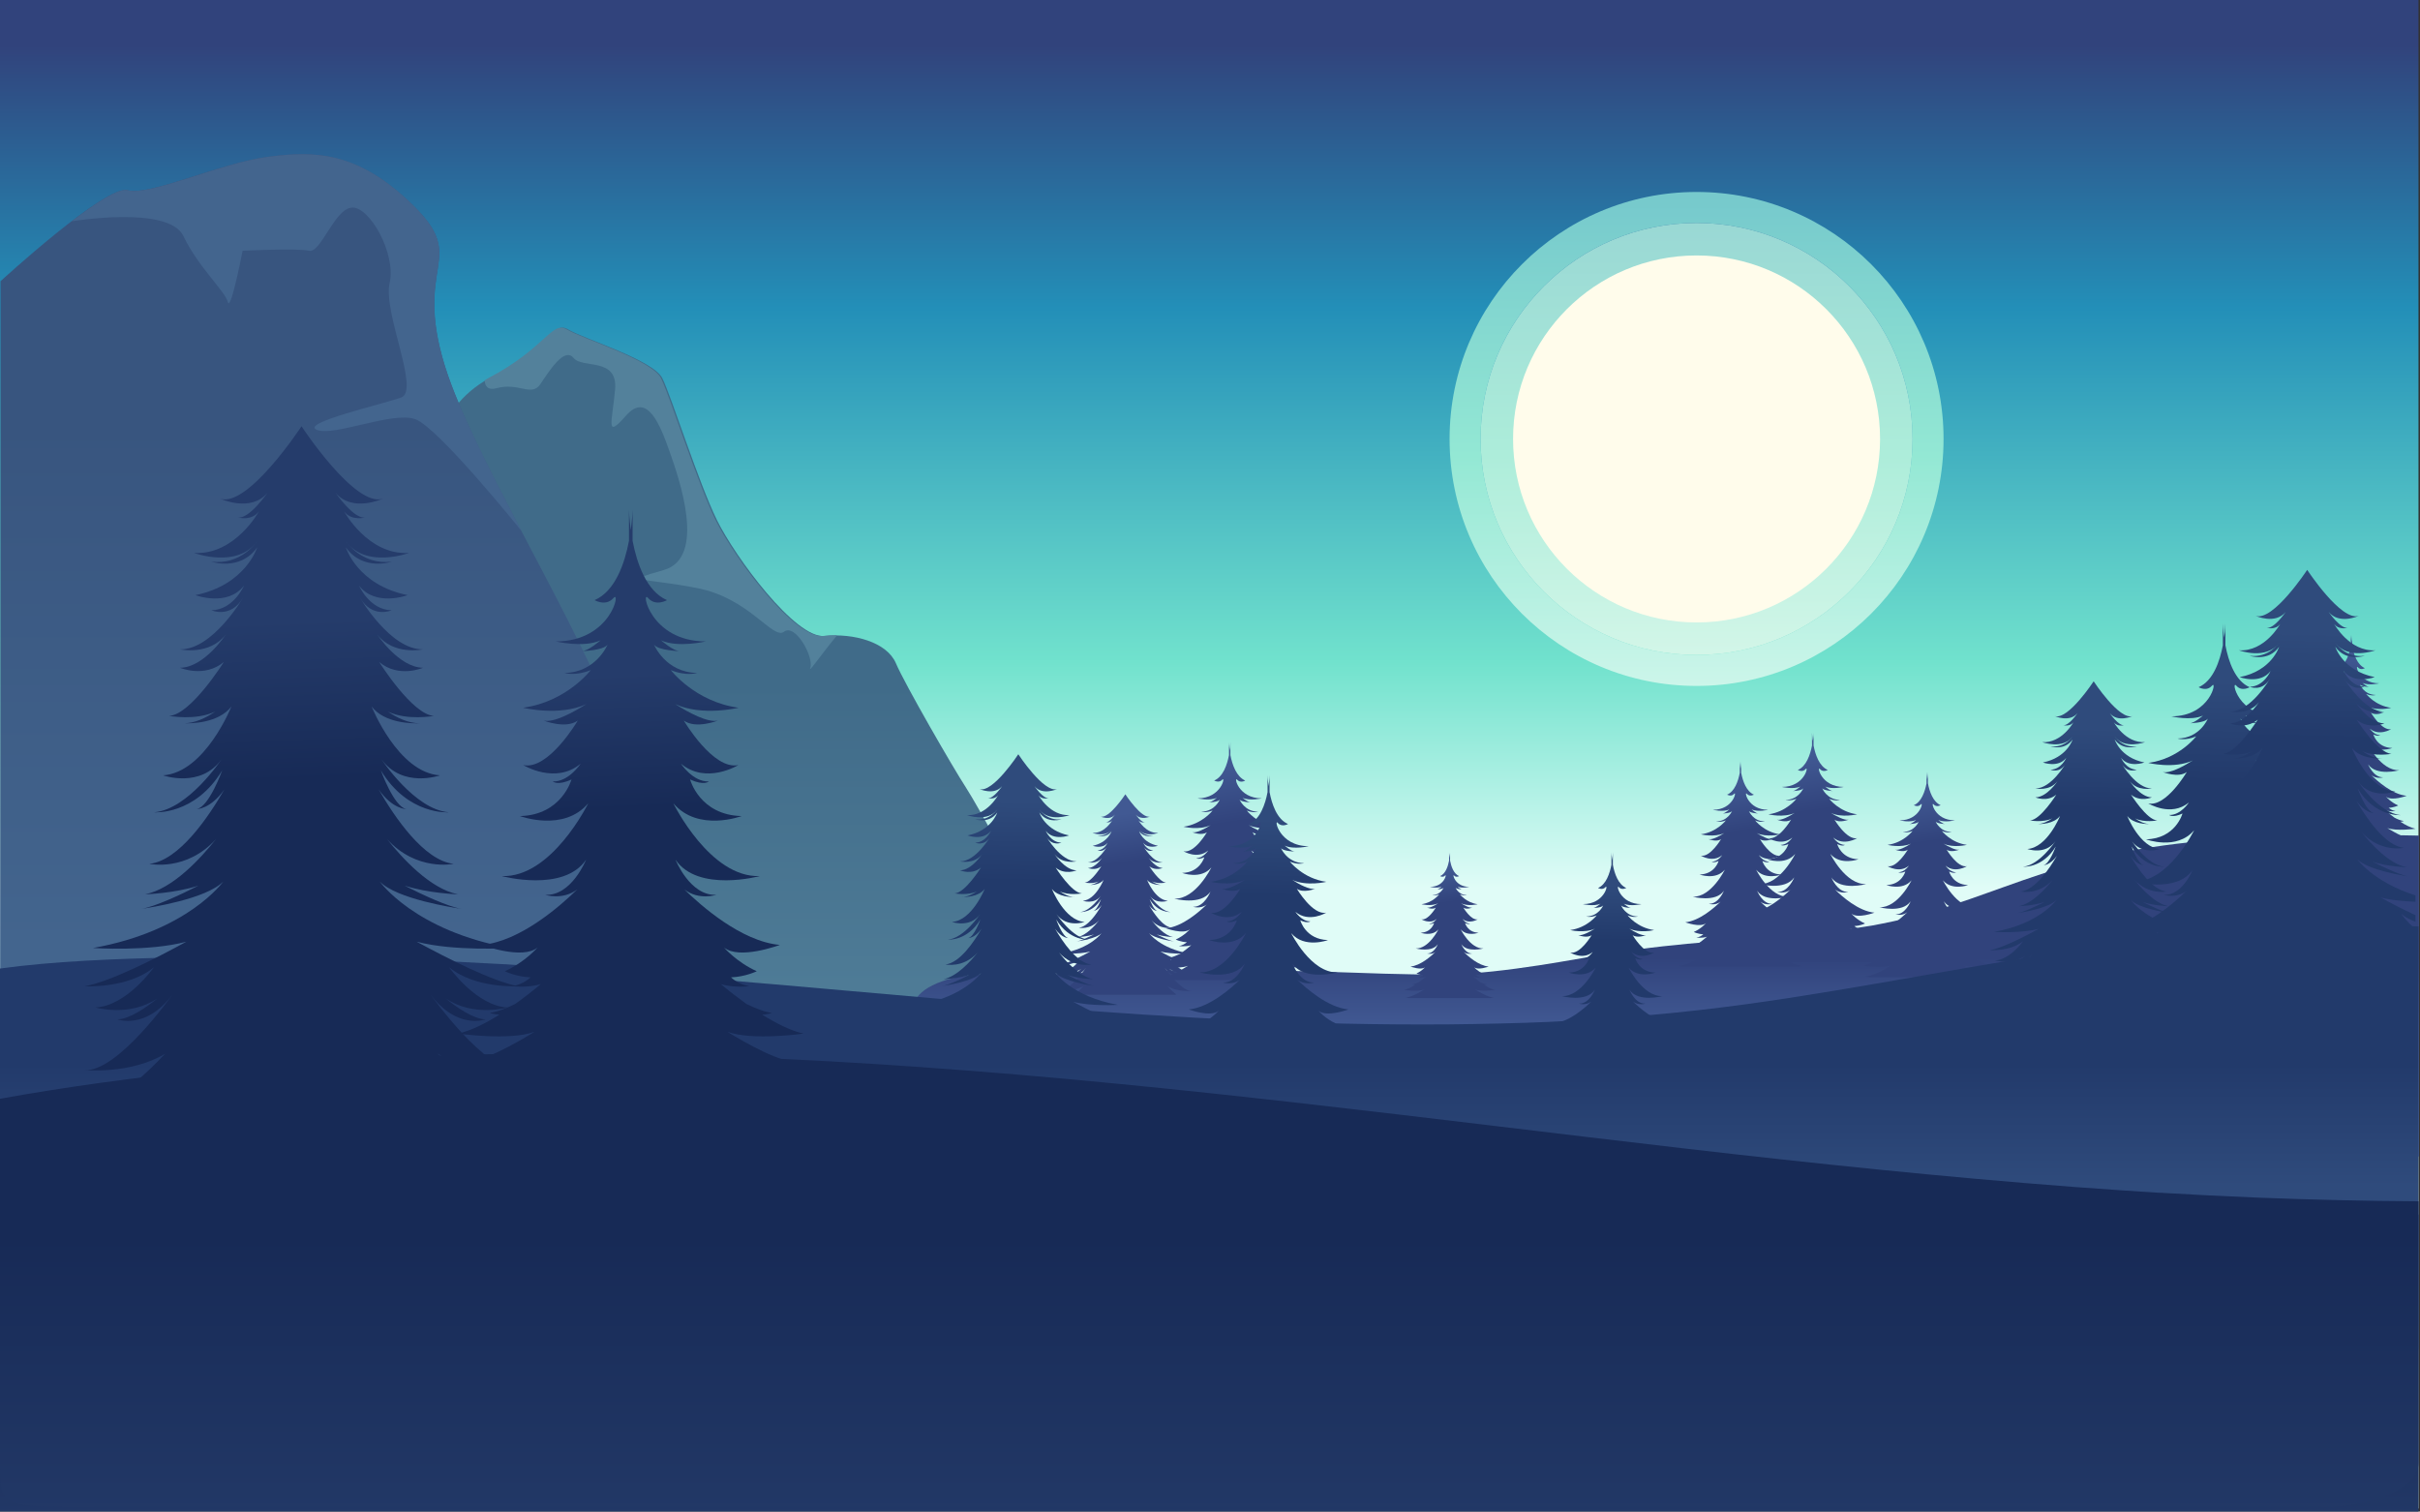 <svg width="1601" height="1000" viewBox="0 0 1601 1000" fill="none" xmlns="http://www.w3.org/2000/svg">
<rect x="0" y="0" width="1601" height="1000" fill="#333333" stroke="none"/>
<rect width="1600" height="997.995" fill="url(#paint0_linear)"/>
<rect y="803.476" width="1600" height="196.524" fill="url(#paint1_linear)"/>
<path d="M281.716 317.474C281.716 317.474 285.744 270.363 323.824 250.224C361.904 230.086 365.809 211.779 375.939 218.003C386.07 224.106 432.205 238.141 438.185 250.224C444.166 262.307 462.229 319.549 474.312 344.081C486.395 368.613 526.306 422.682 545.468 420.729C564.629 418.776 586.721 424.757 592.701 438.792C598.681 452.828 630.781 508.361 638.836 520.688C646.891 533.015 682.53 597.214 680.699 603.194C678.869 609.175 713.531 693.512 713.531 693.512L590.748 747.58L328.218 690.338C328.218 690.338 277.567 574.146 268.535 562.307C259.381 550.469 281.716 317.474 281.716 317.474Z" fill="url(#paint2_linear)"/>
<path d="M0.366 186.026C0.366 186.026 70.301 121.828 84.459 125.855C98.617 129.883 145.972 107.792 176.973 103.764C207.974 99.736 236.412 99.736 273.271 135.863C310.13 171.99 273.149 173.943 294.264 242.169C315.378 310.395 400.325 438.67 415.338 506.164C430.35 573.78 474.044 711.331 491.741 720.485C509.317 729.517 900 760.273 900 760.273L518.104 928.581L0 797.743L0.366 186.026Z" fill="url(#paint3_linear)"/>
<path d="M121.318 156.124C131.083 176.628 148.902 192.617 150.733 199.818C152.563 206.897 160.497 165.888 160.497 165.888C160.497 165.888 196.624 164.057 204.435 165.888C212.246 167.718 221.156 138.304 232.751 137.328C244.345 136.351 262.165 167.596 257.771 187.247C253.255 206.897 278.153 258.524 265.338 263.04C252.401 267.556 198.088 280.005 209.683 284.399C221.278 288.915 259.602 271.95 274.736 277.32C289.87 282.69 344.915 351.16 345.037 351.282C323.556 310.273 303.296 270.851 294.386 242.169C273.271 173.943 310.253 171.99 273.393 135.863C236.534 99.736 207.974 99.736 177.096 103.764C146.217 107.792 98.739 129.883 84.581 125.855C78.723 124.146 63.467 134.155 47.478 146.36C47.356 146.482 111.432 135.619 121.318 156.124Z" fill="#43658E"/>
<path d="M357.486 254.13C363.344 245.464 373.352 229.354 379.455 236.799C385.435 244.122 408.869 236.066 406.916 257.791C404.963 279.516 400.203 290.867 414.239 274.878C428.275 258.89 436.941 281.591 443.043 298.922C449.146 316.254 467.819 369.101 439.015 377.157C410.211 385.212 427.054 382.283 461.473 389.118C495.891 395.83 511.269 423.536 518.714 417.922C526.159 412.307 538.609 434.643 536.045 441.966C534.825 445.505 543.124 433.178 553.743 420.363C550.692 420.24 547.64 420.363 544.589 420.729C525.427 422.682 485.517 368.613 473.434 344.081C461.351 319.549 443.287 262.307 437.307 250.224C431.326 238.141 385.191 224.106 375.061 218.003C364.931 211.9 361.147 230.208 322.945 250.224C322.213 250.59 321.359 251.079 320.626 251.567C320.871 255.595 322.823 258.402 328.56 256.815C343.206 252.787 351.627 262.795 357.486 254.13Z" fill="#53819B"/>
<path d="M1600.29 552.815C1593.3 552.641 1586.3 552.583 1579.3 552.524C1556.12 552.466 1532.95 552.524 1509.77 553.223C1461.81 554.736 1415.6 559.391 1375.8 570.506C1358.3 575.394 1341.98 580.98 1326.09 586.683C1318.51 589.36 1311.07 592.095 1303.49 594.713C1299.7 596.052 1295.91 597.332 1291.98 598.612C1290.08 599.252 1288.19 599.892 1286.15 600.532C1284.98 600.881 1283.81 601.289 1282.65 601.638C1282.36 601.754 1281.92 601.871 1281.48 601.987C1274.19 604.14 1266.61 606.235 1258.74 608.097C1254.37 609.145 1249.99 610.076 1245.33 611.007C1238.62 612.345 1238.33 612.403 1231.33 613.451C1209.9 616.651 1187.45 618.572 1165.15 620.376C1143.43 622.121 1121.71 623.634 1100.43 626.02C1076.52 628.639 1054.07 632.654 1031.47 636.495C1016.17 639.113 990.801 642.837 973.454 643.885C948.234 645.398 921.994 644.409 896.775 643.536C845.899 641.79 795.314 641.033 744.438 642.546C721.26 643.245 698.081 644.35 675.194 645.747C666.448 644.525 656.826 644.176 647.059 644.758C621.694 646.387 606.096 655.407 604.201 665.183C600.411 685.434 651.141 696.315 683.358 708.07C718.636 720.872 751.727 734.372 791.087 745.371C828.26 755.729 868.786 763.817 910.915 770.335C998.673 783.893 1093.57 789.13 1187.45 789.596C1238.62 789.829 1289.79 788.665 1340.67 786.686C1391.83 784.766 1443.29 782.555 1493.88 779.005C1530.47 776.445 1567.49 772.313 1600.29 765.039V552.815V552.815ZM658.721 664.601H658.576C658.867 664.601 659.013 664.601 659.013 664.601C659.013 664.601 658.867 664.601 658.721 664.601Z" fill="url(#paint4_linear)"/>
<path d="M788.34 655.523C781.693 656.106 770.497 640.246 770.497 640.246C775.862 647.476 781.576 645.261 781.576 645.261C779.127 645.144 775.745 642.812 773.529 640.946C779.127 644.794 786.124 642.811 786.124 642.811C779.827 642.578 774.229 634.648 774.229 634.648C779.593 639.08 788.223 638.497 788.223 638.497C783.092 637.564 773.762 632.899 767.698 629.517C775.278 631.499 786.591 630.799 786.591 630.799C767.348 627.417 760.234 617.388 760.234 617.388C763.616 620.887 775.045 622.636 776.794 622.869C773.996 622.403 768.981 620.07 765.249 618.204C770.03 619.72 776.095 619.954 776.095 619.954C770.497 618.904 764.783 612.607 761.75 608.758C767.698 615.405 775.278 613.773 775.278 613.773C769.331 613.19 763.266 604.21 760.118 598.728C762.917 602.81 765.715 602.694 765.715 602.694C763.15 602.227 760.584 594.88 760.584 594.88C766.065 603.977 774.345 603.393 774.345 603.393C767.465 602.81 760.701 592.664 760.701 592.664C765.016 598.612 772.596 595.93 772.596 595.93C764.083 595.347 758.835 582.052 758.835 582.052C761.4 585.434 766.998 585.55 768.631 585.434C766.182 585.434 763.85 584.268 762.1 583.101C766.065 584.967 771.43 583.918 771.43 583.918C766.998 583.684 760.351 573.072 760.351 573.072C764.316 576.337 769.214 574.238 769.214 574.238C764.316 574.121 759.884 567.474 759.884 567.474C763.15 571.789 769.214 570.506 769.214 570.506C762.567 570.623 756.502 560.01 756.502 560.01C759.068 564.325 762.917 562.576 762.917 562.576C758.485 562.459 756.269 557.561 756.269 557.561C759.651 561.876 766.065 559.544 766.065 559.544C755.803 557.444 753.587 549.864 753.587 549.864C757.085 554.762 762.917 552.78 762.917 552.78C756.852 553.596 753.587 548.698 753.587 548.698C757.669 554.296 766.299 551.03 766.299 551.03C758.018 551.497 753.12 542.634 753.12 542.634C754.636 544.733 757.435 543.916 757.435 543.916C755.103 544.383 751.371 538.902 751.371 538.902C754.753 542.983 760.934 540.185 760.934 540.185C755.336 542.05 744.49 525.49 744.49 525.49C744.49 525.49 733.645 542.05 728.047 540.185C728.047 540.185 734.228 543.1 737.61 538.902C737.61 538.902 733.878 544.383 731.545 543.916C731.545 543.916 734.344 544.733 735.86 542.634C735.86 542.634 730.962 551.497 722.682 551.03C722.682 551.03 731.429 554.296 735.394 548.698C735.394 548.698 732.128 553.596 726.064 552.78C726.064 552.78 731.895 554.879 735.394 549.864C735.394 549.864 733.061 557.444 722.915 559.544C722.915 559.544 729.33 561.993 732.712 557.561C732.712 557.561 730.612 562.459 726.064 562.576C726.064 562.576 729.913 564.325 732.478 560.01C732.478 560.01 726.297 570.623 719.767 570.506C719.767 570.506 725.714 571.789 729.096 567.474C729.096 567.474 724.781 574.238 719.767 574.238C719.767 574.238 724.665 576.337 728.63 573.072C728.63 573.072 721.982 583.801 717.551 583.918C717.551 583.918 722.915 584.967 726.88 583.101C725.131 584.268 722.799 585.55 720.35 585.434C721.982 585.55 727.58 585.434 730.146 582.052C730.146 582.052 724.781 595.347 716.385 595.93C716.385 595.93 723.965 598.612 728.28 592.664C728.28 592.664 721.516 602.81 714.635 603.393C714.635 603.393 722.799 604.093 728.397 594.88C728.397 594.88 725.831 602.227 723.265 602.694C723.265 602.694 725.948 602.694 728.863 598.728C725.714 604.326 719.65 613.19 713.702 613.773C713.702 613.773 721.166 615.405 727.23 608.758C724.198 612.607 718.484 618.904 712.886 619.954C712.886 619.954 718.834 619.72 723.732 618.204C720 620.07 714.985 622.403 712.186 622.869C713.936 622.636 725.364 620.887 728.746 617.388C728.746 617.388 721.633 627.417 702.39 630.799C702.39 630.799 713.586 631.499 721.283 629.517C715.102 632.899 705.889 637.564 700.757 638.497C700.757 638.497 709.387 639.08 714.752 634.648C714.752 634.648 709.271 642.462 702.856 642.811C702.856 642.811 709.737 644.794 715.452 640.946C713.236 642.812 709.854 645.144 707.405 645.261C707.405 645.261 713.119 647.476 718.484 640.246C718.484 640.246 707.288 656.106 700.641 655.523C700.641 655.523 709.854 656.456 716.968 652.258C714.985 654.357 712.886 656.456 710.787 658.089H743.674H745.423H778.311C776.328 656.456 774.112 654.357 772.13 652.258C779.127 656.573 788.34 655.523 788.34 655.523Z" fill="url(#paint5_linear)"/>
<path d="M786.008 638.963C780.876 642.112 770.73 647.943 765.249 647.826C765.249 647.826 766.882 648.059 769.331 648.292H857.497C859.946 648.059 861.578 647.826 861.578 647.826C856.097 647.943 845.951 642.112 840.82 638.963C848.05 641.528 862.395 639.429 862.395 639.429C858.779 638.613 854.698 636.63 850.733 634.065C852.365 633.948 853.532 633.598 853.532 633.598C851.316 633.365 848.517 632.199 846.301 631.033C843.735 629.167 841.17 627.184 838.954 625.318C842.569 626.484 847.117 625.901 847.117 625.901C844.785 625.435 843.036 624.502 841.869 623.336C845.951 623.219 849.216 621.586 849.216 621.586C843.385 619.021 839.887 614.822 839.887 614.822C844.202 618.437 855.747 614.122 855.747 614.122C844.785 613.189 833.239 602.81 828.691 598.379C832.889 601.527 837.788 599.895 837.788 599.895C830.324 600.361 826.242 589.865 826.242 589.865C832.656 599.311 850.149 594.53 850.149 594.53C835.922 595.113 825.659 573.888 825.659 573.888C832.656 582.168 845.018 577.503 845.018 577.503C833.123 577.27 830.324 567.124 830.324 567.124C834.289 568.99 835.688 567.707 835.688 567.707C831.14 567.824 827.758 562.692 827.758 562.692C834.872 568.757 844.085 563.159 844.085 563.159C836.971 564.675 828.574 550.564 828.574 550.564C831.956 553.129 838.254 550.564 838.254 550.564C835.339 551.263 829.857 548.231 826.125 545.899C833.706 549.398 844.085 546.948 844.085 546.948C831.723 545.316 824.843 536.219 824.843 536.219C829.274 538.085 832.306 537.036 832.306 537.036C823.327 536.919 820.061 528.989 820.061 528.989C821.227 530.621 827.408 530.855 827.408 530.855C825.542 530.855 822.044 527.823 822.044 527.823C826.825 530.038 834.755 528.172 834.755 528.172C819.011 528.172 816.213 513.361 818.428 515.81C820.644 518.376 823.793 516.394 823.793 516.394C817.962 513.828 815.28 506.014 813.997 499.6V490.737C813.997 490.737 813.997 493.069 813.53 496.451C813.064 493.069 813.064 490.737 813.064 490.737V499.6C811.781 506.014 809.215 513.828 803.268 516.394C803.268 516.394 806.533 518.26 808.632 515.81C810.848 513.245 808.049 528.172 792.305 528.172C792.305 528.172 800.235 530.038 805.017 527.823C805.017 527.823 801.518 530.855 799.652 530.855C799.652 530.855 805.717 530.738 806.999 528.989C806.999 528.989 803.851 536.802 794.754 537.036C794.754 537.036 797.786 537.969 802.218 536.219C802.218 536.219 795.337 545.199 782.975 546.948C782.975 546.948 793.355 549.514 800.935 545.899C797.203 548.231 791.722 551.263 788.807 550.564C788.807 550.564 795.104 553.129 798.486 550.564C798.486 550.564 790.206 564.791 782.975 563.159C782.975 563.159 792.072 568.757 799.302 562.692C799.302 562.692 795.92 567.94 791.372 567.707C791.372 567.707 792.772 568.99 796.737 567.124C796.737 567.124 793.938 577.27 782.042 577.503C782.042 577.503 794.404 582.168 801.402 573.888C801.402 573.888 791.022 595.113 776.911 594.53C776.911 594.53 794.404 599.311 800.819 589.865C800.819 589.865 796.737 600.244 789.273 599.895C789.273 599.895 794.171 601.527 798.369 598.379C793.821 602.81 782.276 613.189 771.313 614.122C771.313 614.122 782.859 618.437 787.174 614.822C787.174 614.822 783.675 618.904 777.844 621.586C777.844 621.586 781.109 623.219 785.191 623.336C784.025 624.385 782.276 625.435 779.943 625.901C779.943 625.901 784.375 626.484 788.107 625.318C785.891 627.184 783.442 629.167 780.76 631.033C778.544 632.082 775.745 633.248 773.529 633.598C773.529 633.598 774.579 634.065 776.328 634.065C772.363 636.63 768.281 638.613 764.666 639.429C764.433 639.546 778.894 641.528 786.008 638.963ZM835.688 645.26C835.572 645.144 835.572 645.027 835.572 645.027C835.572 645.027 835.572 645.144 835.688 645.26ZM791.256 645.027C791.256 645.027 791.256 645.144 791.139 645.26C791.139 645.144 791.256 645.027 791.256 645.027Z" fill="url(#paint6_linear)"/>
<path d="M1532.23 547.817C1527.79 550.499 1519.05 555.514 1514.27 555.398C1514.27 555.398 1515.67 555.631 1517.76 555.864H1593.8C1595.9 555.631 1597.3 555.398 1597.3 555.398C1592.52 555.514 1583.77 550.499 1579.34 547.817C1585.52 550.033 1598 548.284 1598 548.284C1594.85 547.584 1591.35 545.835 1587.97 543.619C1589.37 543.619 1590.3 543.152 1590.3 543.152C1588.44 542.919 1585.99 541.986 1584.12 540.937C1581.91 539.304 1579.69 537.555 1577.82 536.038C1580.97 537.088 1584.82 536.622 1584.82 536.622C1582.84 536.272 1581.32 535.339 1580.27 534.406C1583.77 534.289 1586.57 532.89 1586.57 532.89C1581.56 530.674 1578.52 527.059 1578.52 527.059C1582.26 530.207 1592.17 526.476 1592.17 526.476C1582.72 525.659 1572.69 516.679 1568.84 512.831C1572.46 515.63 1576.66 514.23 1576.66 514.23C1570.24 514.58 1566.63 505.6 1566.63 505.6C1572.11 513.764 1587.27 509.565 1587.27 509.565C1575.03 510.032 1566.05 491.722 1566.05 491.722C1572.11 498.836 1582.72 494.871 1582.72 494.871C1572.46 494.638 1570.13 485.891 1570.13 485.891C1573.51 487.524 1574.68 486.358 1574.68 486.358C1570.71 486.474 1567.8 482.043 1567.8 482.043C1573.98 487.291 1581.91 482.393 1581.91 482.393C1575.73 483.675 1568.49 471.43 1568.49 471.43C1571.41 473.646 1576.89 471.43 1576.89 471.43C1574.44 472.013 1569.66 469.448 1566.4 467.465C1572.93 470.497 1581.91 468.281 1581.91 468.281C1571.29 466.882 1565.35 459.068 1565.35 459.068C1569.19 460.701 1571.76 459.768 1571.76 459.768C1563.95 459.651 1561.26 452.887 1561.26 452.887C1562.31 454.287 1567.56 454.52 1567.56 454.52C1565.93 454.52 1563.01 451.838 1563.01 451.838C1567.21 453.704 1573.98 452.071 1573.98 452.071C1560.33 452.071 1558 439.243 1559.86 441.458C1561.73 443.674 1564.53 442.042 1564.53 442.042C1559.51 439.826 1557.18 433.062 1556.13 427.58V420C1556.13 420 1556.13 422.099 1555.67 424.898C1555.32 421.983 1555.2 420 1555.2 420V427.58C1554.15 433.062 1551.82 439.942 1546.8 442.042C1546.8 442.042 1549.6 443.674 1551.47 441.458C1553.33 439.243 1551 452.071 1537.36 452.071C1537.36 452.071 1544.12 453.704 1548.32 451.838C1548.32 451.838 1545.29 454.52 1543.77 454.52C1543.77 454.52 1549.02 454.403 1550.07 452.887C1550.07 452.887 1547.27 459.651 1539.57 459.768C1539.57 459.768 1542.25 460.584 1545.99 459.068C1545.99 459.068 1540.04 466.882 1529.43 468.281C1529.43 468.281 1538.29 470.497 1544.94 467.465C1541.79 469.448 1537.01 472.13 1534.44 471.43C1534.44 471.43 1539.92 473.646 1542.84 471.43C1542.84 471.43 1535.61 483.675 1529.43 482.393C1529.43 482.393 1537.36 487.291 1543.54 482.043C1543.54 482.043 1540.62 486.474 1536.66 486.358C1536.66 486.358 1537.82 487.407 1541.21 485.891C1541.21 485.891 1538.87 494.638 1528.61 494.871C1528.61 494.871 1539.22 498.836 1545.29 491.722C1545.29 491.722 1536.31 510.032 1524.06 509.565C1524.06 509.565 1539.22 513.647 1544.7 505.6C1544.7 505.6 1541.21 514.58 1534.67 514.23C1534.67 514.23 1538.99 515.63 1542.49 512.831C1538.52 516.679 1528.61 525.543 1519.16 526.476C1519.16 526.476 1529.19 530.207 1532.81 527.059C1532.81 527.059 1529.78 530.674 1524.76 532.89C1524.76 532.89 1527.56 534.289 1531.06 534.406C1530.01 535.339 1528.61 536.272 1526.51 536.622C1526.51 536.622 1530.36 537.088 1533.51 536.038C1531.64 537.671 1529.43 539.304 1527.21 540.937C1525.34 541.87 1522.9 542.919 1521.03 543.152C1521.03 543.152 1521.96 543.502 1523.36 543.619C1519.86 545.835 1516.36 547.584 1513.33 548.284C1513.57 548.284 1525.93 550.15 1532.23 547.817ZM1575.03 553.182C1574.91 553.065 1574.91 552.949 1574.91 552.949C1574.91 553.065 1574.91 553.182 1575.03 553.182ZM1536.77 553.065C1536.77 553.065 1536.77 553.182 1536.66 553.298C1536.66 553.182 1536.66 553.065 1536.77 553.065Z" fill="url(#paint7_linear)"/>
<path d="M1128.01 631.506C1123.58 634.188 1114.84 639.203 1110.05 639.087C1110.05 639.087 1111.45 639.32 1113.55 639.553H1189.59C1191.69 639.32 1193.09 639.087 1193.09 639.087C1188.31 639.203 1179.56 634.188 1175.13 631.506C1181.31 633.722 1193.79 631.973 1193.79 631.973C1190.64 631.273 1187.14 629.524 1183.76 627.308C1185.16 627.308 1186.09 626.841 1186.09 626.841C1184.23 626.608 1181.78 625.675 1179.91 624.626C1177.69 622.993 1175.48 621.243 1173.61 619.727C1176.76 620.777 1180.61 620.311 1180.61 620.311C1178.63 619.961 1177.11 619.028 1176.06 618.095C1179.56 617.978 1182.36 616.579 1182.36 616.579C1177.34 614.363 1174.31 610.748 1174.31 610.748C1178.04 613.896 1187.96 610.165 1187.96 610.165C1178.51 609.348 1168.48 600.368 1164.63 596.52C1168.25 599.319 1172.45 597.919 1172.45 597.919C1166.03 598.269 1162.42 589.289 1162.42 589.289C1167.9 597.453 1183.06 593.254 1183.06 593.254C1170.81 593.721 1161.83 575.411 1161.83 575.411C1167.9 582.525 1178.51 578.56 1178.51 578.56C1168.25 578.327 1165.92 569.58 1165.92 569.58C1169.3 571.213 1170.46 570.047 1170.46 570.047C1166.5 570.163 1163.58 565.732 1163.58 565.732C1169.76 570.98 1177.69 566.081 1177.69 566.081C1171.51 567.364 1164.28 555.119 1164.28 555.119C1167.2 557.335 1172.68 555.119 1172.68 555.119C1170.23 555.702 1165.45 553.137 1162.18 551.154C1168.71 554.186 1177.69 551.97 1177.69 551.97C1167.08 550.571 1161.13 542.757 1161.13 542.757C1164.98 544.39 1167.55 543.457 1167.55 543.457C1159.74 543.34 1157.05 536.576 1157.05 536.576C1158.1 537.976 1163.35 538.209 1163.35 538.209C1161.72 538.209 1158.8 535.527 1158.8 535.527C1163 537.393 1169.76 535.76 1169.76 535.76C1156.12 535.76 1153.79 522.932 1155.65 525.147C1157.52 527.363 1160.32 525.73 1160.32 525.73C1155.3 523.515 1152.97 516.751 1151.92 511.269V503.689C1151.92 503.689 1151.92 505.788 1151.46 508.587C1151.11 505.672 1150.99 503.689 1150.99 503.689V511.269C1149.94 516.751 1147.61 523.631 1142.59 525.73C1142.59 525.73 1145.39 527.363 1147.26 525.147C1149.12 522.932 1146.79 535.76 1133.15 535.76C1133.15 535.76 1139.91 537.393 1144.11 535.527C1144.11 535.527 1141.08 538.209 1139.56 538.209C1139.56 538.209 1144.81 538.092 1145.86 536.576C1145.86 536.576 1143.06 543.34 1135.36 543.457C1135.36 543.457 1138.04 544.273 1141.78 542.757C1141.78 542.757 1135.83 550.571 1125.22 551.97C1125.22 551.97 1134.08 554.186 1140.73 551.154C1137.58 553.137 1132.8 555.819 1130.23 555.119C1130.23 555.119 1135.71 557.335 1138.63 555.119C1138.63 555.119 1131.4 567.364 1125.22 566.081C1125.22 566.081 1133.15 570.98 1139.33 565.732C1139.33 565.732 1136.41 570.163 1132.45 570.047C1132.45 570.047 1133.61 571.096 1136.99 569.58C1136.99 569.58 1134.66 578.327 1124.4 578.56C1124.4 578.56 1135.01 582.525 1141.08 575.411C1141.08 575.411 1132.1 593.721 1119.85 593.254C1119.85 593.254 1135.01 597.336 1140.49 589.289C1140.49 589.289 1136.99 598.269 1130.46 597.919C1130.46 597.919 1134.78 599.319 1138.28 596.52C1134.31 600.368 1124.4 609.232 1114.95 610.165C1114.95 610.165 1124.98 613.896 1128.6 610.748C1128.6 610.748 1125.57 614.363 1120.55 616.579C1120.55 616.579 1123.35 617.978 1126.85 618.095C1125.8 619.028 1124.4 619.961 1122.3 620.311C1122.3 620.311 1126.15 620.777 1129.3 619.727C1127.43 621.36 1125.22 622.993 1123 624.626C1121.13 625.559 1118.68 626.608 1116.82 626.841C1116.82 626.841 1117.75 627.191 1119.15 627.308C1115.65 629.524 1112.15 631.273 1109.12 631.973C1109.35 631.973 1121.72 633.839 1128.01 631.506ZM1170.81 636.871C1170.7 636.754 1170.7 636.638 1170.7 636.638C1170.7 636.754 1170.7 636.871 1170.81 636.871ZM1132.56 636.754C1132.56 636.754 1132.56 636.871 1132.45 636.987C1132.45 636.871 1132.45 636.754 1132.56 636.754Z" fill="url(#paint8_linear)"/>
<path d="M1251.55 638.48C1247.12 641.162 1238.38 646.177 1233.59 646.06C1233.59 646.06 1234.99 646.293 1237.09 646.527H1313.13C1315.23 646.293 1316.63 646.06 1316.63 646.06C1311.85 646.177 1303.1 641.162 1298.67 638.48C1304.85 640.696 1317.33 638.946 1317.33 638.946C1314.18 638.247 1310.68 636.497 1307.3 634.281C1308.7 634.281 1309.63 633.815 1309.63 633.815C1307.77 633.582 1305.32 632.649 1303.45 631.599C1301.24 629.967 1299.02 628.217 1297.15 626.701C1300.3 627.751 1304.15 627.284 1304.15 627.284C1302.17 626.934 1300.65 626.001 1299.6 625.068C1303.1 624.952 1305.9 623.552 1305.9 623.552C1300.89 621.337 1297.85 617.721 1297.85 617.721C1301.59 620.87 1311.5 617.138 1311.5 617.138C1302.05 616.322 1292.02 607.342 1288.17 603.493C1291.79 606.292 1295.99 604.893 1295.99 604.893C1289.57 605.243 1285.96 596.263 1285.96 596.263C1291.44 604.426 1306.6 600.228 1306.6 600.228C1294.35 600.694 1285.37 582.385 1285.37 582.385C1291.44 589.499 1302.05 585.534 1302.05 585.534C1291.79 585.3 1289.46 576.554 1289.46 576.554C1292.84 578.186 1294 577.02 1294 577.02C1290.04 577.137 1287.12 572.705 1287.12 572.705C1293.31 577.953 1301.24 573.055 1301.24 573.055C1295.05 574.338 1287.82 562.093 1287.82 562.093C1290.74 564.308 1296.22 562.093 1296.22 562.093C1293.77 562.676 1288.99 560.11 1285.72 558.128C1292.26 561.16 1301.24 558.944 1301.24 558.944C1290.62 557.544 1284.68 549.731 1284.68 549.731C1288.52 551.364 1291.09 550.431 1291.09 550.431C1283.28 550.314 1280.59 543.55 1280.59 543.55C1281.64 544.949 1286.89 545.183 1286.89 545.183C1285.26 545.183 1282.34 542.5 1282.34 542.5C1286.54 544.366 1293.31 542.734 1293.31 542.734C1279.66 542.734 1277.33 529.905 1279.19 532.121C1281.06 534.337 1283.86 532.704 1283.86 532.704C1278.84 530.488 1276.51 523.724 1275.46 518.243V510.663C1275.46 510.663 1275.46 512.762 1275 515.561C1274.65 512.645 1274.53 510.663 1274.53 510.663V518.243C1273.48 523.724 1271.15 530.605 1266.13 532.704C1266.13 532.704 1268.93 534.337 1270.8 532.121C1272.66 529.905 1270.33 542.734 1256.69 542.734C1256.69 542.734 1263.45 544.366 1267.65 542.5C1267.65 542.5 1264.62 545.183 1263.1 545.183C1263.1 545.183 1268.35 545.066 1269.4 543.55C1269.4 543.55 1266.6 550.314 1258.9 550.431C1258.9 550.431 1261.58 551.247 1265.32 549.731C1265.32 549.731 1259.37 557.544 1248.76 558.944C1248.76 558.944 1257.62 561.16 1264.27 558.128C1261.12 560.11 1256.34 562.792 1253.77 562.093C1253.77 562.093 1259.25 564.308 1262.17 562.093C1262.17 562.093 1254.94 574.338 1248.76 573.055C1248.76 573.055 1256.69 577.953 1262.87 572.705C1262.87 572.705 1259.95 577.137 1255.99 577.02C1255.99 577.02 1257.15 578.07 1260.53 576.554C1260.53 576.554 1258.2 585.3 1247.94 585.534C1247.94 585.534 1258.55 589.499 1264.62 582.385C1264.62 582.385 1255.64 600.694 1243.39 600.228C1243.39 600.228 1258.55 604.31 1264.03 596.263C1264.03 596.263 1260.53 605.243 1254 604.893C1254 604.893 1258.32 606.292 1261.82 603.493C1257.85 607.342 1247.94 616.205 1238.49 617.138C1238.49 617.138 1248.52 620.87 1252.14 617.721C1252.14 617.721 1249.11 621.337 1244.09 623.552C1244.09 623.552 1246.89 624.952 1250.39 625.068C1249.34 626.001 1247.94 626.934 1245.84 627.284C1245.84 627.284 1249.69 627.751 1252.84 626.701C1250.97 628.334 1248.76 629.967 1246.54 631.599C1244.67 632.532 1242.22 633.582 1240.36 633.815C1240.36 633.815 1241.29 634.165 1242.69 634.281C1239.19 636.497 1235.69 638.247 1232.66 638.946C1232.9 638.946 1245.26 640.812 1251.55 638.48ZM1294.35 643.844C1294.24 643.728 1294.24 643.611 1294.24 643.611C1294.24 643.728 1294.24 643.844 1294.35 643.844ZM1256.1 643.728C1256.1 643.728 1256.1 643.844 1255.99 643.961C1255.99 643.844 1255.99 643.728 1256.1 643.728Z" fill="url(#paint9_linear)"/>
<path d="M1173.08 627.644C1168.13 630.642 1158.35 636.248 1153 636.118C1153 636.118 1154.57 636.379 1156.92 636.639H1241.92C1244.26 636.379 1245.83 636.118 1245.83 636.118C1240.48 636.248 1230.7 630.642 1225.75 627.644C1232.66 630.121 1246.61 628.165 1246.61 628.165C1243.09 627.383 1239.18 625.428 1235.4 622.95C1236.96 622.95 1238.01 622.429 1238.01 622.429C1235.92 622.168 1233.18 621.125 1231.1 619.952C1228.62 618.127 1226.14 616.171 1224.06 614.476C1227.58 615.65 1231.88 615.128 1231.88 615.128C1229.66 614.737 1227.97 613.694 1226.79 612.651C1230.7 612.521 1233.83 610.957 1233.83 610.957C1228.23 608.48 1224.84 604.438 1224.84 604.438C1229.01 607.958 1240.09 603.786 1240.09 603.786C1229.53 602.874 1218.32 592.835 1214.02 588.533C1218.06 591.662 1222.75 590.098 1222.75 590.098C1215.58 590.489 1211.54 580.45 1211.54 580.45C1217.67 589.576 1234.62 584.883 1234.62 584.883C1220.93 585.404 1210.89 564.936 1210.89 564.936C1217.67 572.889 1229.53 568.456 1229.53 568.456C1218.06 568.196 1215.45 558.418 1215.45 558.418C1219.23 560.243 1220.54 558.939 1220.54 558.939C1216.1 559.07 1212.84 554.116 1212.84 554.116C1219.75 559.982 1228.62 554.507 1228.62 554.507C1221.71 555.941 1213.63 542.252 1213.63 542.252C1216.89 544.729 1223.01 542.252 1223.01 542.252C1220.28 542.904 1214.93 540.036 1211.28 537.82C1218.58 541.209 1228.62 538.732 1228.62 538.732C1216.76 537.168 1210.11 528.433 1210.11 528.433C1214.41 530.258 1217.28 529.215 1217.28 529.215C1208.54 529.085 1205.54 521.523 1205.54 521.523C1206.72 523.088 1212.58 523.348 1212.58 523.348C1210.76 523.348 1207.5 520.35 1207.5 520.35C1212.19 522.436 1219.75 520.611 1219.75 520.611C1204.5 520.611 1201.89 506.27 1203.98 508.747C1206.07 511.224 1209.19 509.399 1209.19 509.399C1203.59 506.922 1200.98 499.361 1199.81 493.233V484.759C1199.81 484.759 1199.81 487.106 1199.29 490.235C1198.89 486.976 1198.76 484.759 1198.76 484.759V493.233C1197.59 499.361 1194.98 507.052 1189.38 509.399C1189.38 509.399 1192.51 511.224 1194.59 508.747C1196.68 506.27 1194.07 520.611 1178.82 520.611C1178.82 520.611 1186.38 522.436 1191.07 520.35C1191.07 520.35 1187.68 523.348 1185.99 523.348C1185.99 523.348 1191.85 523.218 1193.03 521.523C1193.03 521.523 1189.9 529.085 1181.29 529.215C1181.29 529.215 1184.29 530.128 1188.47 528.433C1188.47 528.433 1181.82 537.168 1169.95 538.732C1169.95 538.732 1179.86 541.209 1187.29 537.82C1183.77 540.036 1178.43 543.034 1175.56 542.252C1175.56 542.252 1181.69 544.729 1184.95 542.252C1184.95 542.252 1176.86 555.941 1169.95 554.507C1169.95 554.507 1178.82 559.982 1185.73 554.116C1185.73 554.116 1182.47 559.07 1178.04 558.939C1178.04 558.939 1179.34 560.113 1183.12 558.418C1183.12 558.418 1180.51 568.196 1169.04 568.456C1169.04 568.456 1180.9 572.889 1187.68 564.936C1187.68 564.936 1177.64 585.404 1163.96 584.883C1163.96 584.883 1180.9 589.446 1187.03 580.45C1187.03 580.45 1183.12 590.489 1175.82 590.098C1175.82 590.098 1180.64 591.662 1184.55 588.533C1180.12 592.835 1169.04 602.743 1158.48 603.786C1158.48 603.786 1169.69 607.958 1173.73 604.438C1173.73 604.438 1170.34 608.48 1164.74 610.957C1164.74 610.957 1167.87 612.521 1171.78 612.651C1170.6 613.694 1169.04 614.737 1166.69 615.128C1166.69 615.128 1171 615.65 1174.52 614.476C1172.43 616.302 1169.95 618.127 1167.48 619.952C1165.39 620.995 1162.65 622.168 1160.57 622.429C1160.57 622.429 1161.61 622.82 1163.17 622.95C1159.26 625.428 1155.35 627.383 1151.96 628.165C1152.22 628.165 1166.04 630.251 1173.08 627.644ZM1220.93 633.641C1220.8 633.51 1220.8 633.38 1220.8 633.38C1220.8 633.51 1220.8 633.641 1220.93 633.641ZM1178.17 633.51C1178.17 633.51 1178.17 633.641 1178.04 633.771C1178.04 633.641 1178.04 633.51 1178.17 633.51Z" fill="url(#paint10_linear)"/>
<path d="M942.388 654.578C939.248 656.479 933.05 660.033 929.661 659.95C929.661 659.95 930.653 660.116 932.141 660.281H986.025C987.512 660.116 988.504 659.95 988.504 659.95C985.116 660.033 978.917 656.479 975.777 654.578C980.157 656.149 989 654.909 989 654.909C986.769 654.413 984.289 653.174 981.893 651.603C982.884 651.603 983.545 651.273 983.545 651.273C982.223 651.107 980.488 650.446 979.165 649.703C977.595 648.545 976.025 647.306 974.702 646.231C976.934 646.975 979.661 646.645 979.661 646.645C978.256 646.397 977.182 645.735 976.438 645.074C978.917 644.992 980.901 644 980.901 644C977.347 642.43 975.198 639.868 975.198 639.868C977.843 642.099 984.868 639.455 984.868 639.455C978.174 638.876 971.066 632.512 968.339 629.785C970.901 631.769 973.876 630.777 973.876 630.777C969.331 631.025 966.769 624.661 966.769 624.661C970.653 630.446 981.397 627.471 981.397 627.471C972.719 627.802 966.355 614.826 966.355 614.826C970.653 619.868 978.174 617.058 978.174 617.058C970.901 616.893 969.248 610.694 969.248 610.694C971.645 611.851 972.471 611.025 972.471 611.025C969.661 611.107 967.595 607.967 967.595 607.967C971.975 611.686 977.595 608.215 977.595 608.215C973.215 609.124 968.091 600.446 968.091 600.446C970.157 602.016 974.041 600.446 974.041 600.446C972.306 600.859 968.917 599.041 966.603 597.636C971.231 599.785 977.595 598.215 977.595 598.215C970.074 597.223 965.86 591.686 965.86 591.686C968.587 592.843 970.405 592.182 970.405 592.182C964.868 592.099 962.967 587.306 962.967 587.306C963.711 588.298 967.43 588.463 967.43 588.463C966.273 588.463 964.207 586.562 964.207 586.562C967.182 587.884 971.975 586.727 971.975 586.727C962.306 586.727 960.653 577.636 961.975 579.207C963.298 580.777 965.281 579.62 965.281 579.62C961.727 578.05 960.074 573.256 959.331 569.372V564C959.331 564 959.331 565.488 959 567.471C958.752 565.405 958.669 564 958.669 564V569.372C957.926 573.256 956.273 578.132 952.719 579.62C952.719 579.62 954.702 580.777 956.025 579.207C957.347 577.636 955.694 586.727 946.025 586.727C946.025 586.727 950.818 587.884 953.793 586.562C953.793 586.562 951.645 588.463 950.57 588.463C950.57 588.463 954.289 588.38 955.033 587.306C955.033 587.306 953.05 592.099 947.595 592.182C947.595 592.182 949.496 592.76 952.14 591.686C952.14 591.686 947.926 597.223 940.405 598.215C940.405 598.215 946.686 599.785 951.397 597.636C949.165 599.041 945.777 600.942 943.959 600.446C943.959 600.446 947.843 602.016 949.909 600.446C949.909 600.446 944.785 609.124 940.405 608.215C940.405 608.215 946.025 611.686 950.405 607.967C950.405 607.967 948.339 611.107 945.529 611.025C945.529 611.025 946.355 611.769 948.752 610.694C948.752 610.694 947.099 616.893 939.826 617.058C939.826 617.058 947.347 619.868 951.645 614.826C951.645 614.826 945.281 627.802 936.603 627.471C936.603 627.471 947.347 630.364 951.231 624.661C951.231 624.661 948.752 631.025 944.124 630.777C944.124 630.777 947.182 631.769 949.661 629.785C946.851 632.512 939.826 638.793 933.132 639.455C933.132 639.455 940.24 642.099 942.802 639.868C942.802 639.868 940.653 642.43 937.099 644C937.099 644 939.083 644.992 941.562 645.074C940.818 645.735 939.826 646.397 938.339 646.645C938.339 646.645 941.066 646.975 943.298 646.231C941.975 647.388 940.405 648.545 938.835 649.703C937.512 650.364 935.777 651.107 934.455 651.273C934.455 651.273 935.116 651.521 936.107 651.603C933.628 653.174 931.149 654.413 929 654.909C929.165 654.909 937.926 656.231 942.388 654.578ZM972.719 658.38C972.636 658.298 972.636 658.215 972.636 658.215C972.636 658.297 972.636 658.38 972.719 658.38ZM945.612 658.297C945.612 658.297 945.612 658.38 945.529 658.463C945.529 658.38 945.529 658.297 945.612 658.297Z" fill="url(#paint11_linear)"/>
<path d="M1041.28 699.638C1036.6 702.5 1027.35 707.842 1022.29 707.746C1022.29 707.746 1023.82 707.937 1026.01 708.223H1106.62C1108.9 708.032 1110.34 707.746 1110.34 707.746C1105.28 707.842 1096.03 702.595 1091.35 699.638C1097.94 702.023 1111.1 700.115 1111.1 700.115C1107.76 699.352 1104.04 697.54 1100.42 695.155C1101.94 695.06 1102.9 694.678 1102.9 694.678C1100.89 694.392 1098.32 693.343 1096.31 692.389C1093.93 690.672 1091.64 688.86 1089.64 687.143C1092.98 688.192 1097.08 687.715 1097.08 687.715C1094.98 687.334 1093.36 686.38 1092.31 685.426C1096.03 685.331 1098.98 683.804 1098.98 683.804C1093.74 681.42 1090.5 677.604 1090.5 677.604C1094.41 680.943 1104.99 676.937 1104.99 676.937C1094.98 676.078 1084.39 666.635 1080.29 662.533C1084.1 665.49 1088.59 663.964 1088.59 663.964C1081.72 664.346 1078 654.807 1078 654.807C1083.82 663.392 1099.84 659.004 1099.84 659.004C1086.87 659.481 1077.43 640.118 1077.43 640.118C1083.82 647.653 1095.17 643.456 1095.17 643.456C1084.3 643.17 1081.82 633.918 1081.82 633.918C1085.44 635.635 1086.68 634.395 1086.68 634.395C1082.48 634.49 1079.43 629.816 1079.43 629.816C1086.01 635.349 1094.31 630.198 1094.31 630.198C1087.73 631.628 1080.1 618.656 1080.1 618.656C1083.25 620.945 1088.97 618.656 1088.97 618.656C1086.3 619.324 1081.24 616.557 1077.9 614.364C1084.87 617.607 1094.31 615.317 1094.31 615.317C1083.06 613.791 1076.76 605.588 1076.76 605.588C1080.77 607.305 1083.63 606.351 1083.63 606.351C1075.42 606.256 1072.47 599.007 1072.47 599.007C1073.61 600.533 1079.14 600.724 1079.14 600.724C1077.43 600.724 1074.28 597.862 1074.28 597.862C1078.67 599.865 1085.92 598.148 1085.92 598.148C1071.51 598.148 1068.94 584.603 1070.94 586.893C1072.94 589.182 1075.9 587.465 1075.9 587.465C1070.56 585.176 1068.08 577.926 1067.03 572.108V564C1067.03 564 1066.93 566.194 1066.55 569.246C1066.17 566.194 1066.08 564 1066.08 564V572.108C1064.93 577.926 1062.55 585.176 1057.21 587.465C1057.21 587.465 1060.16 589.182 1062.17 586.893C1064.17 584.603 1061.59 598.148 1047.19 598.148C1047.19 598.148 1054.44 599.865 1058.83 597.862C1058.83 597.862 1055.58 600.724 1053.96 600.724C1053.96 600.724 1059.49 600.628 1060.64 599.007C1060.64 599.007 1057.68 606.161 1049.48 606.351C1049.48 606.351 1052.25 607.21 1056.35 605.588C1056.35 605.588 1050.05 613.791 1038.8 615.317C1038.8 615.317 1048.24 617.607 1055.2 614.364C1051.77 616.462 1046.71 619.228 1044.14 618.656C1044.14 618.656 1049.86 620.945 1053.01 618.656C1053.01 618.656 1045.38 631.628 1038.8 630.198C1038.8 630.198 1047.19 635.349 1053.68 629.816C1053.68 629.816 1050.62 634.585 1046.43 634.395C1046.43 634.395 1047.67 635.539 1051.29 633.918C1051.29 633.918 1048.81 643.17 1037.94 643.456C1037.94 643.456 1049.19 647.653 1055.68 640.118C1055.68 640.118 1046.24 659.481 1033.26 659.004C1033.26 659.004 1049.29 663.392 1055.11 654.807C1055.11 654.807 1051.39 664.346 1044.52 663.964C1044.52 663.964 1049 665.49 1052.82 662.533C1048.72 666.635 1038.13 676.078 1028.11 676.937C1028.11 676.937 1038.7 680.943 1042.61 677.604C1042.61 677.604 1039.37 681.42 1034.12 683.804C1034.12 683.804 1037.08 685.235 1040.8 685.426C1039.75 686.38 1038.13 687.334 1036.03 687.715C1036.03 687.715 1040.13 688.192 1043.47 687.143C1041.47 688.86 1039.18 690.672 1036.79 692.389C1034.79 693.438 1032.21 694.392 1030.21 694.678C1030.21 694.678 1031.17 695.06 1032.69 695.155C1029.07 697.445 1025.35 699.352 1022.01 700.115C1021.63 700.115 1034.69 702.023 1041.28 699.638ZM1086.68 705.362C1086.58 705.171 1086.49 705.171 1086.49 705.171C1086.58 705.171 1086.58 705.266 1086.68 705.362ZM1046.14 705.076C1046.14 705.076 1046.14 705.171 1046.05 705.266C1046.05 705.266 1046.05 705.171 1046.14 705.076Z" fill="url(#paint12_linear)"/>
<path d="M742.355 703.507C731.863 704.365 714.407 679.565 714.407 679.565C722.897 690.916 731.863 687.482 731.863 687.482C727.952 687.387 722.706 683.667 719.177 680.805C728.048 686.814 738.922 683.667 738.922 683.667C729.001 683.19 720.321 670.885 720.321 670.885C728.715 677.753 742.26 676.894 742.26 676.894C734.152 675.464 719.654 668.023 710.02 662.777C721.943 665.925 739.589 664.78 739.589 664.78C709.352 659.439 698.287 643.7 698.287 643.7C703.629 649.232 721.561 651.999 724.328 652.38C720.035 651.712 712.023 647.992 706.204 645.036C713.74 647.516 723.183 647.802 723.183 647.802C714.407 646.085 705.441 636.355 700.672 630.251C710.115 640.648 721.848 638.072 721.848 638.072C712.404 637.023 703.057 623.192 698.001 614.417C702.484 620.712 706.777 620.617 706.777 620.617C702.866 619.854 698.764 608.312 698.764 608.312C707.444 622.715 720.321 621.666 720.321 621.666C709.447 620.808 698.955 604.783 698.955 604.783C705.727 614.131 717.555 609.934 717.555 609.934C704.201 609.075 695.903 588.09 695.903 588.09C700.004 593.432 708.684 593.527 711.26 593.432C707.54 593.527 703.724 591.62 701.053 589.712C707.253 592.669 715.743 591.047 715.743 591.047C708.875 590.761 698.383 573.973 698.383 573.973C704.583 579.124 712.214 575.786 712.214 575.786C704.487 575.69 697.62 565.102 697.62 565.102C702.77 571.97 712.214 569.872 712.214 569.872C701.816 570.062 692.183 553.465 692.183 553.465C696.189 560.238 702.198 557.471 702.198 557.471C695.139 557.376 691.801 549.65 691.801 549.65C697.047 556.518 707.253 552.702 707.253 552.702C691.229 549.459 687.604 537.536 687.604 537.536C693.041 545.262 702.293 542.019 702.293 542.019C692.755 543.259 687.604 535.533 687.604 535.533C693.995 544.308 707.635 539.253 707.635 539.253C694.663 540.016 687.032 526.09 687.032 526.09C689.416 529.333 693.804 527.997 693.804 527.997C690.179 528.665 684.361 520.08 684.361 520.08C689.607 526.566 699.432 521.988 699.432 521.988C690.656 524.945 673.678 499 673.678 499C673.678 499 656.699 524.945 647.924 521.988C647.924 521.988 657.653 526.471 662.995 520.08C662.995 520.08 657.176 528.665 653.551 527.997C653.551 527.997 657.939 529.237 660.324 526.09C660.324 526.09 652.693 540.016 639.72 539.253C639.72 539.253 653.361 544.308 659.751 535.533C659.751 535.533 654.696 543.259 645.062 542.019C645.062 542.019 654.219 545.262 659.751 537.536C659.751 537.536 656.127 549.459 640.102 552.702C640.102 552.702 650.213 556.518 655.554 549.65C655.554 549.65 652.216 557.376 645.157 557.471C645.157 557.471 651.167 560.238 655.173 553.465C655.173 553.465 645.539 570.062 635.142 569.872C635.142 569.872 644.49 571.97 649.736 565.102C649.736 565.102 642.868 575.69 635.142 575.786C635.142 575.786 642.868 579.124 648.973 573.973C648.973 573.973 638.48 590.761 631.613 591.047C631.613 591.047 640.102 592.669 646.302 589.712C643.536 591.62 639.816 593.527 636.096 593.432C638.671 593.527 647.351 593.432 651.453 588.09C651.453 588.09 643.059 609.075 629.8 609.934C629.8 609.934 641.628 614.226 648.401 604.783C648.401 604.783 637.813 620.712 627.034 621.666C627.034 621.666 639.911 622.715 648.591 608.312C648.591 608.312 644.49 619.854 640.579 620.617C640.579 620.617 644.871 620.712 649.354 614.417C644.394 623.097 634.951 637.023 625.508 638.072C625.508 638.072 637.24 640.648 646.684 630.251C641.914 636.26 632.948 646.085 624.173 647.802C624.173 647.802 633.52 647.516 641.151 645.036C635.333 647.992 627.32 651.712 623.028 652.38C625.794 651.999 643.631 649.232 649.068 643.7C649.068 643.7 638.003 659.439 607.766 664.78C607.766 664.78 625.413 665.925 637.336 662.777C627.702 668.023 613.203 675.464 605.095 676.894C605.095 676.894 618.736 677.753 627.034 670.885C627.034 670.885 618.354 683.19 608.434 683.667C608.434 683.667 619.308 686.814 628.179 680.805C624.649 683.667 619.403 687.387 615.492 687.482C615.492 687.482 624.459 690.916 632.948 679.565C632.948 679.565 615.492 704.461 605 703.507C605 703.507 619.499 705.033 630.659 698.356C627.606 701.599 624.173 704.938 621.025 707.513H672.628H675.395H726.998C723.851 704.938 720.417 701.599 717.364 698.356C727.857 705.033 742.355 703.507 742.355 703.507Z" fill="url(#paint13_linear)"/>
<path d="M804.714 698.716C798.323 702.722 785.637 709.972 778.674 709.781C778.674 709.781 780.677 710.067 783.824 710.353H894.281C897.334 710.067 899.432 709.781 899.432 709.781C892.469 709.876 879.783 702.627 873.392 698.716C882.358 701.959 900.481 699.384 900.481 699.384C895.998 698.334 890.847 695.854 885.792 692.611C887.89 692.516 889.226 692.039 889.226 692.039C886.459 691.657 883.026 690.227 880.259 688.891C877.016 686.507 873.869 684.027 871.102 681.737C875.681 683.264 881.309 682.5 881.309 682.5C878.352 682.023 876.253 680.688 874.727 679.353C879.783 679.162 883.884 677.159 883.884 677.159C876.635 673.916 872.247 668.669 872.247 668.669C877.589 673.248 892.087 667.811 892.087 667.811C878.352 666.571 863.853 653.599 858.13 648.066C863.281 652.072 869.481 649.974 869.481 649.974C860.133 650.546 854.982 637.478 854.982 637.478C862.995 649.306 885.029 643.297 885.029 643.297C867.287 643.965 854.219 617.352 854.219 617.352C862.995 627.749 878.543 621.93 878.543 621.93C863.662 621.549 860.228 608.863 860.228 608.863C865.189 611.152 866.905 609.53 866.905 609.53C861.182 609.721 856.985 603.235 856.985 603.235C865.952 610.77 877.398 603.807 877.398 603.807C868.432 605.715 857.939 587.973 857.939 587.973C862.232 591.121 870.149 587.973 870.149 587.973C866.524 588.832 859.561 585.112 854.982 582.155C864.521 586.542 877.493 583.395 877.493 583.395C862.041 581.296 853.361 570.041 853.361 570.041C858.893 572.33 862.708 571.09 862.708 571.09C851.453 570.899 847.447 561.074 847.447 561.074C848.973 563.173 856.604 563.364 856.604 563.364C854.315 563.364 849.927 559.453 849.927 559.453C855.936 562.219 865.856 559.834 865.856 559.834C846.111 559.834 842.677 541.234 845.348 544.382C848.019 547.53 852.121 545.145 852.121 545.145C844.776 541.997 841.437 532.077 839.911 524.065V513C839.911 513 839.816 515.957 839.244 520.154C838.671 515.957 838.576 513 838.576 513V524.065C837.05 532.077 833.711 541.997 826.367 545.145C826.367 545.145 830.373 547.53 833.139 544.382C835.81 541.234 832.376 559.834 812.631 559.834C812.631 559.834 822.551 562.219 828.56 559.453C828.56 559.453 824.173 563.364 821.883 563.364C821.883 563.364 829.514 563.173 831.04 561.074C831.04 561.074 827.034 570.899 815.779 571.09C815.779 571.09 819.594 572.33 825.126 570.041C825.126 570.041 816.542 581.296 800.994 583.395C800.994 583.395 813.966 586.542 823.505 582.155C818.831 585.112 811.868 588.832 808.339 587.973C808.339 587.973 816.256 591.121 820.548 587.973C820.548 587.973 810.056 605.81 801.089 603.807C801.089 603.807 812.536 610.866 821.502 603.235C821.502 603.235 817.305 609.721 811.582 609.53C811.582 609.53 813.299 611.152 818.259 608.863C818.259 608.863 814.825 621.549 799.945 621.93C799.945 621.93 815.397 627.749 824.268 617.352C824.268 617.352 811.296 643.965 793.458 643.297C793.458 643.297 815.397 649.306 823.505 637.478C823.505 637.478 818.354 650.546 809.006 649.974C809.006 649.974 815.206 652.072 820.357 648.066C814.729 653.599 800.135 666.571 786.4 667.811C786.4 667.811 800.899 673.248 806.24 668.669C806.24 668.669 801.852 673.82 794.603 677.159C794.603 677.159 798.609 679.162 803.76 679.353C802.234 680.688 800.135 682.023 797.178 682.5C797.178 682.5 802.806 683.168 807.385 681.737C804.619 684.027 801.471 686.507 798.228 688.891C795.462 690.227 792.028 691.657 789.261 692.039C789.261 692.039 790.597 692.611 792.695 692.611C787.64 695.759 782.584 698.334 778.006 699.384C777.624 699.384 795.652 701.959 804.714 698.716ZM866.905 706.538C866.715 706.347 866.715 706.251 866.715 706.251C866.715 706.347 866.81 706.442 866.905 706.538ZM811.296 706.251C811.296 706.251 811.2 706.347 811.105 706.538C811.105 706.442 811.2 706.347 811.296 706.251Z" fill="url(#paint14_linear)"/>
<path d="M1600 612.868C1585.12 612.44 1570.43 612.318 1555.74 612.562C1554.79 612.501 1554.02 612.379 1553.07 612.318C1544.87 611.645 1535.71 612.073 1528.27 613.296C1459.78 616.048 1393.39 624.917 1332.35 635.008C1292.29 641.613 1253.18 648.891 1213.12 655.496C1171.72 662.346 1135.85 667.606 1091.02 671.581C1068.89 673.539 1046.38 675.068 1023.68 676.107C1007.46 676.841 979.42 677.514 958.626 677.697C935.543 677.881 912.65 677.697 889.567 677.208C878.693 676.963 867.819 676.658 856.945 676.291C844.545 675.863 835.007 675.496 825.468 675.067C731.418 670.725 640.038 662.469 548.659 654.396C453.273 645.956 357.124 637.944 258.495 634.396C210.421 632.684 161.965 632.133 113.891 633.418C75.927 634.396 35.483 635.864 0 640.757V891.45C0 902.826 28.806 912 64.099 912H1535.9C1571.38 912 1600 902.765 1600 891.45V612.868V612.868Z" fill="url(#paint15_linear)"/>
<path d="M1453.78 655.24C1443.28 656.098 1425.83 631.298 1425.83 631.298C1434.32 642.649 1443.28 639.215 1443.28 639.215C1439.37 639.12 1434.13 635.4 1430.6 632.538C1439.47 638.547 1450.34 635.4 1450.34 635.4C1440.42 634.923 1431.74 622.618 1431.74 622.618C1440.14 629.486 1453.68 628.627 1453.68 628.627C1445.57 627.196 1431.07 619.756 1421.44 614.51C1433.36 617.658 1451.01 616.513 1451.01 616.513C1420.77 611.172 1409.71 595.433 1409.71 595.433C1415.05 600.965 1432.98 603.732 1435.75 604.113C1431.46 603.445 1423.44 599.725 1417.63 596.768C1425.16 599.248 1434.6 599.535 1434.6 599.535C1425.83 597.818 1416.86 588.088 1412.09 581.984C1421.54 592.381 1433.27 589.805 1433.27 589.805C1423.83 588.756 1414.48 574.925 1409.42 566.15C1413.91 572.445 1418.2 572.35 1418.2 572.35C1414.29 571.587 1410.19 560.045 1410.19 560.045C1418.87 574.448 1431.74 573.399 1431.74 573.399C1420.87 572.54 1410.38 556.516 1410.38 556.516C1417.15 565.863 1428.98 561.667 1428.98 561.667C1415.62 560.808 1407.32 539.823 1407.32 539.823C1411.43 545.165 1420.11 545.26 1422.68 545.165C1418.96 545.26 1415.15 543.352 1412.47 541.445C1418.67 544.402 1427.16 542.78 1427.16 542.78C1420.3 542.494 1409.8 525.706 1409.8 525.706C1416 530.857 1423.63 527.518 1423.63 527.518C1415.91 527.423 1409.04 516.835 1409.04 516.835C1414.19 523.703 1423.63 521.605 1423.63 521.605C1413.24 521.795 1403.6 505.198 1403.6 505.198C1407.61 511.971 1413.62 509.204 1413.62 509.204C1406.56 509.109 1403.22 501.383 1403.22 501.383C1408.47 508.25 1418.67 504.435 1418.67 504.435C1402.65 501.192 1399.03 489.269 1399.03 489.269C1404.46 496.995 1413.71 493.752 1413.71 493.752C1404.18 494.992 1399.03 487.266 1399.03 487.266C1405.42 496.041 1419.06 490.986 1419.06 490.986C1406.08 491.749 1398.45 477.822 1398.45 477.822C1400.84 481.066 1405.23 479.73 1405.23 479.73C1401.6 480.398 1395.78 471.813 1395.78 471.813C1401.03 478.299 1410.85 473.721 1410.85 473.721C1402.08 476.678 1385.1 450.733 1385.1 450.733C1385.1 450.733 1368.12 476.678 1359.34 473.721C1359.34 473.721 1369.07 478.204 1374.42 471.813C1374.42 471.813 1368.6 480.398 1364.97 479.73C1364.97 479.73 1369.36 480.97 1371.75 477.822C1371.75 477.822 1364.11 491.749 1351.14 490.986C1351.14 490.986 1364.78 496.041 1371.17 487.266C1371.17 487.266 1366.12 494.992 1356.48 493.752C1356.48 493.752 1365.64 496.995 1371.17 489.269C1371.17 489.269 1367.55 501.192 1351.52 504.435C1351.52 504.435 1361.63 508.25 1366.98 501.383C1366.98 501.383 1363.64 509.109 1356.58 509.204C1356.58 509.204 1362.59 511.971 1366.59 505.198C1366.59 505.198 1356.96 521.795 1346.56 521.605C1346.56 521.605 1355.91 523.703 1361.16 516.835C1361.16 516.835 1354.29 527.423 1346.56 527.518C1346.56 527.518 1354.29 530.857 1360.39 525.706C1360.39 525.706 1349.9 542.494 1343.03 542.78C1343.03 542.78 1351.52 544.402 1357.72 541.445C1354.96 543.352 1351.24 545.26 1347.52 545.165C1350.09 545.26 1358.77 545.165 1362.87 539.823C1362.87 539.823 1354.48 560.808 1341.22 561.667C1341.22 561.667 1353.05 565.959 1359.82 556.516C1359.82 556.516 1349.23 572.445 1338.46 573.399C1338.46 573.399 1351.33 574.448 1360.01 560.045C1360.01 560.045 1355.91 571.587 1352 572.35C1352 572.35 1356.29 572.445 1360.78 566.15C1355.82 574.83 1346.37 588.756 1336.93 589.805C1336.93 589.805 1348.66 592.381 1358.1 581.984C1353.34 587.993 1344.37 597.818 1335.59 599.535C1335.59 599.535 1344.94 599.248 1352.57 596.768C1346.75 599.725 1338.74 603.445 1334.45 604.113C1337.22 603.732 1355.05 600.965 1360.49 595.433C1360.49 595.433 1349.42 611.172 1319.19 616.513C1319.19 616.513 1336.83 617.658 1348.76 614.51C1339.12 619.756 1324.62 627.196 1316.52 628.627C1316.52 628.627 1330.16 629.486 1338.46 622.618C1338.46 622.618 1329.78 634.923 1319.86 635.4C1319.86 635.4 1330.73 638.547 1339.6 632.538C1336.07 635.4 1330.82 639.12 1326.91 639.215C1326.91 639.215 1335.88 642.649 1344.37 631.298C1344.37 631.298 1326.91 656.194 1316.42 655.24C1316.42 655.24 1330.92 656.766 1342.08 650.089C1339.03 653.332 1335.59 656.671 1332.45 659.246H1384.05H1386.82H1438.42C1435.27 656.671 1431.84 653.332 1428.79 650.089C1439.28 656.766 1453.78 655.24 1453.78 655.24Z" fill="url(#paint16_linear)"/>
<path d="M1426.31 655.812C1417.91 661.059 1401.22 670.502 1392.06 670.406C1392.06 670.406 1394.73 670.788 1398.83 671.169H1543.92C1547.92 670.788 1550.69 670.406 1550.69 670.406C1541.53 670.597 1524.93 661.059 1516.45 655.812C1528.27 660.105 1551.93 656.671 1551.93 656.671C1546.01 655.335 1539.34 651.997 1532.66 647.8C1535.43 647.705 1537.14 647.037 1537.14 647.037C1533.52 646.56 1528.94 644.748 1525.32 642.935C1521.02 639.883 1516.92 636.64 1513.3 633.588C1519.31 635.495 1526.65 634.637 1526.65 634.637C1522.84 633.969 1519.97 632.252 1518.07 630.44C1524.74 630.249 1530.09 627.578 1530.09 627.578C1520.55 623.286 1514.82 616.513 1514.82 616.513C1521.88 622.523 1540.96 615.369 1540.96 615.369C1522.93 613.747 1503.85 596.769 1496.41 589.424C1503.28 594.67 1511.39 591.999 1511.39 591.999C1499.09 592.667 1492.31 575.593 1492.31 575.593C1502.9 591.045 1531.71 583.224 1531.71 583.224C1508.34 584.178 1491.26 549.267 1491.26 549.267C1502.81 562.907 1523.12 555.276 1523.12 555.276C1503.57 554.799 1498.99 538.202 1498.99 538.202C1505.48 541.254 1507.77 539.156 1507.77 539.156C1500.23 539.346 1494.7 530.857 1494.7 530.857C1506.53 540.777 1521.6 531.525 1521.6 531.525C1509.77 534.1 1496.13 510.731 1496.13 510.731C1501.76 514.928 1512.06 510.731 1512.06 510.731C1507.29 511.875 1498.23 506.915 1492.12 503.1C1504.62 508.918 1521.6 504.721 1521.6 504.721C1501.28 501.955 1489.93 487.17 1489.93 487.17C1497.18 490.223 1502.23 488.601 1502.23 488.601C1487.45 488.41 1482.2 475.438 1482.2 475.438C1484.2 478.204 1494.22 478.49 1494.22 478.49C1491.17 478.49 1485.44 473.435 1485.44 473.435C1493.36 477.06 1506.33 473.912 1506.33 473.912C1480.39 473.912 1475.81 449.493 1479.44 453.595C1482.96 457.792 1488.31 454.644 1488.31 454.644C1478.67 450.542 1474.28 437.474 1472.28 426.982V412.483C1472.28 412.483 1472.19 416.394 1471.42 421.831C1470.66 416.394 1470.56 412.483 1470.56 412.483V426.982C1468.56 437.474 1464.17 450.447 1454.54 454.644C1454.54 454.644 1459.88 457.792 1463.41 453.595C1466.94 449.398 1462.46 473.912 1436.51 473.912C1436.51 473.912 1449.48 477.06 1457.4 473.435C1457.4 473.435 1451.68 478.49 1448.63 478.49C1448.63 478.49 1458.64 478.3 1460.64 475.438C1460.64 475.438 1455.4 488.41 1440.61 488.601C1440.61 488.601 1445.67 490.223 1452.92 487.17C1452.92 487.17 1441.66 501.955 1421.25 504.721C1421.25 504.721 1438.23 508.918 1450.72 503.1C1444.62 506.915 1435.46 511.971 1430.79 510.731C1430.79 510.731 1441.19 514.928 1446.72 510.731C1446.72 510.731 1432.98 534.1 1421.25 531.525C1421.25 531.525 1436.32 540.777 1448.15 530.857C1448.15 530.857 1442.62 539.442 1435.08 539.156C1435.08 539.156 1437.37 541.254 1443.86 538.202C1443.86 538.202 1439.37 554.894 1419.72 555.276C1419.72 555.276 1440.04 562.907 1451.58 549.267C1451.58 549.267 1434.51 584.178 1411.14 583.224C1411.14 583.224 1440.04 591.045 1450.53 575.593C1450.53 575.593 1443.76 592.667 1431.46 591.999C1431.46 591.999 1439.56 594.67 1446.43 589.424C1438.99 596.769 1419.91 613.747 1401.89 615.369C1401.89 615.369 1420.96 622.523 1428.02 616.513C1428.02 616.513 1422.2 623.286 1412.76 627.578C1412.76 627.578 1418.1 630.249 1424.78 630.44C1422.87 632.157 1420.01 633.874 1416.19 634.637C1416.19 634.637 1423.54 635.591 1429.55 633.588C1425.92 636.64 1421.82 639.883 1417.53 642.935C1413.91 644.748 1409.33 646.655 1405.7 647.037C1405.7 647.037 1407.51 647.705 1410.19 647.8C1403.6 651.997 1396.93 655.335 1390.92 656.671C1390.73 656.671 1414.48 660.105 1426.31 655.812ZM1507.96 666.114C1507.77 665.828 1507.67 665.732 1507.67 665.732C1507.77 665.828 1507.86 665.923 1507.96 666.114ZM1434.89 665.637C1434.89 665.637 1434.8 665.828 1434.6 666.019C1434.7 665.923 1434.8 665.828 1434.89 665.637Z" fill="url(#paint17_linear)"/>
<path d="M1598 592.381C1570.05 583.51 1559.37 568.344 1559.37 568.344C1566.52 575.688 1590.18 579.313 1593.8 579.885C1588.08 579.027 1577.49 574.067 1569.77 570.156C1579.78 573.399 1592.18 573.781 1592.18 573.781C1580.54 571.491 1568.72 558.519 1562.33 550.507C1574.82 564.337 1590.37 560.904 1590.37 560.904C1577.87 559.568 1565.47 541.159 1558.8 529.617C1564.71 538.011 1570.43 537.916 1570.43 537.916C1565.19 536.962 1559.75 521.605 1559.75 521.605C1571.2 540.586 1588.27 539.251 1588.27 539.251C1573.87 538.106 1559.94 516.931 1559.94 516.931C1568.91 529.331 1584.65 523.703 1584.65 523.703C1567 522.559 1555.93 494.801 1555.93 494.801C1561.37 501.86 1572.82 501.955 1576.25 501.86C1571.29 501.955 1566.33 499.38 1562.71 496.9C1570.91 500.811 1582.17 498.712 1582.17 498.712C1573.01 498.331 1559.08 476.106 1559.08 476.106C1567.19 482.973 1577.49 478.586 1577.49 478.586C1567.29 478.49 1558.22 464.469 1558.22 464.469C1565.09 473.53 1577.49 470.764 1577.49 470.764C1563.76 471.05 1550.97 449.016 1550.97 449.016C1556.32 457.982 1564.33 454.358 1564.33 454.358C1554.98 454.262 1550.59 443.961 1550.59 443.961C1557.56 453.022 1571.01 447.967 1571.01 447.967C1549.73 443.675 1544.97 427.936 1544.97 427.936C1552.21 438.142 1564.42 433.85 1564.42 433.85C1551.74 435.567 1544.97 425.265 1544.97 425.265C1553.36 436.902 1571.48 430.225 1571.48 430.225C1554.31 431.274 1544.2 412.77 1544.2 412.77C1547.35 417.062 1553.17 415.345 1553.17 415.345C1548.4 416.203 1540.58 404.853 1540.58 404.853C1547.54 413.437 1560.51 407.428 1560.51 407.428C1548.88 411.339 1526.37 377 1526.37 377C1526.37 377 1503.85 411.339 1492.22 407.428C1492.22 407.428 1505.19 413.342 1512.15 404.853C1512.15 404.853 1504.43 416.203 1499.56 415.345C1499.56 415.345 1505.38 417.062 1508.53 412.77C1508.53 412.77 1498.42 431.274 1481.25 430.225C1481.25 430.225 1499.37 436.998 1507.77 425.265C1507.77 425.265 1500.99 435.471 1488.31 433.85C1488.31 433.85 1500.52 438.142 1507.77 427.936C1507.77 427.936 1503 443.77 1481.72 447.967C1481.72 447.967 1495.17 453.022 1502.14 443.961C1502.14 443.961 1497.75 454.167 1488.4 454.358C1488.4 454.358 1496.41 457.982 1501.76 449.016C1501.76 449.016 1488.97 471.05 1475.24 470.764C1475.24 470.764 1487.64 473.435 1494.51 464.469C1494.51 464.469 1485.44 478.49 1475.24 478.586C1475.24 478.586 1485.44 482.973 1493.65 476.106C1493.65 476.106 1479.72 498.331 1470.56 498.712C1470.56 498.712 1481.82 500.906 1490.02 496.9C1486.4 499.38 1481.44 501.955 1476.48 501.86C1479.91 501.955 1491.45 501.86 1496.8 494.801C1496.8 494.801 1485.73 522.559 1468.08 523.703C1468.08 523.703 1483.82 529.331 1492.79 516.931C1492.79 516.931 1478.77 538.106 1464.46 539.251C1464.46 539.251 1481.53 540.586 1492.98 521.605C1492.98 521.605 1487.54 536.962 1482.3 537.916C1482.3 537.916 1488.02 538.011 1493.93 529.617C1487.35 541.159 1474.86 559.568 1462.36 560.904C1462.36 560.904 1477.91 564.242 1490.4 550.507C1484.01 558.519 1472.19 571.491 1460.55 573.781C1460.55 573.781 1472.95 573.399 1482.96 570.156C1475.24 574.067 1464.65 579.027 1458.93 579.885C1462.55 579.408 1486.21 575.688 1493.36 568.344C1493.36 568.344 1478.67 589.233 1438.61 596.292C1438.61 596.292 1461.98 597.818 1477.81 593.621C1465.03 600.584 1445.86 610.409 1435.08 612.412C1435.08 612.412 1453.11 613.557 1464.17 604.495C1464.17 604.495 1452.73 620.806 1439.47 621.378C1439.47 621.378 1453.87 625.48 1465.6 617.563C1460.93 621.378 1453.97 626.338 1448.82 626.434C1448.82 626.434 1460.74 630.917 1471.9 615.941C1471.9 615.941 1448.72 648.849 1434.89 647.705C1434.89 647.705 1454.06 649.708 1468.85 640.837C1464.75 645.129 1460.26 649.517 1456.07 652.951H1524.46H1528.18H1596.57C1592.37 649.517 1587.89 645.129 1583.79 640.837C1588.37 643.508 1593.33 645.225 1598 646.274V636.258C1588.65 627.101 1580.74 615.941 1580.74 615.941C1587.03 624.335 1593.42 626.624 1598 627.006V624.812C1594.09 623 1590.08 620.043 1587.03 617.563C1590.56 619.947 1594.38 621.283 1598 621.95V614.606C1592.28 609.932 1588.56 604.59 1588.56 604.59C1591.42 606.975 1594.66 608.597 1598 609.741V605.449C1589.99 601.824 1581.59 597.436 1574.92 593.716C1581.98 595.624 1590.66 596.292 1598 596.578V592.381V592.381Z" fill="url(#paint18_linear)"/>
<path d="M343.15 707.897C321.331 709.686 284.845 657.939 284.845 657.939C302.492 681.547 321.211 674.393 321.211 674.393C313.104 674.154 302.015 666.404 294.742 660.443C313.223 673.081 335.877 666.524 335.877 666.524C315.13 665.57 297.126 639.935 297.126 639.935C314.534 654.243 342.912 652.454 342.912 652.454C325.981 649.354 295.815 633.973 275.665 623.004C300.584 629.562 337.427 627.177 337.427 627.177C274.353 615.969 251.222 583.18 251.222 583.18C262.43 594.746 299.749 600.469 305.473 601.304C296.411 599.873 279.838 592.123 267.676 585.923C283.415 591.05 302.969 591.646 302.969 591.646C284.607 588.069 266.007 567.68 255.991 555.042C275.545 576.742 300.107 571.496 300.107 571.496C280.434 569.349 260.88 540.376 250.507 522.253C259.807 535.488 268.749 535.249 268.749 535.249C260.522 533.699 251.937 509.614 251.937 509.614C269.941 539.541 296.888 537.395 296.888 537.395C274.234 535.607 252.295 502.222 252.295 502.222C266.364 521.776 291.046 512.953 291.046 512.953C263.264 511.164 245.857 467.406 245.857 467.406C254.322 478.495 272.445 478.733 277.93 478.495C270.061 478.614 262.311 474.679 256.587 470.745C269.465 476.945 287.111 473.606 287.111 473.606C272.803 473.01 250.864 437.956 250.864 437.956C263.741 448.806 279.838 441.771 279.838 441.771C263.741 441.533 249.434 419.594 249.434 419.594C260.284 433.902 279.838 429.609 279.838 429.609C258.257 429.967 238.106 395.39 238.106 395.39C246.453 409.459 259.091 403.736 259.091 403.736C244.426 403.498 237.51 387.401 237.51 387.401C248.48 401.709 269.703 393.721 269.703 393.721C236.318 387.044 228.806 362.124 228.806 362.124C240.253 378.22 259.33 371.543 259.33 371.543C239.418 374.166 228.806 358.07 228.806 358.07C242.041 376.432 270.538 365.82 270.538 365.82C243.472 367.489 227.614 338.278 227.614 338.278C232.503 344.955 241.683 342.331 241.683 342.331C234.172 343.762 221.891 325.877 221.891 325.877C232.86 339.351 253.249 329.931 253.249 329.931C234.887 336.012 199.475 282 199.475 282C199.475 282 164.063 336.012 145.702 329.931C145.702 329.931 166.09 339.351 177.06 325.877C177.06 325.877 164.779 343.762 157.267 342.331C157.267 342.331 166.448 344.955 171.336 338.278C171.336 338.278 155.479 367.37 128.413 365.82C128.413 365.82 156.909 376.432 170.144 358.07C170.144 358.07 159.533 374.166 139.621 371.543C139.621 371.543 158.817 378.22 170.144 362.124C170.144 362.124 162.633 386.924 129.248 393.721C129.248 393.721 150.471 401.709 161.44 387.401C161.44 387.401 154.525 403.498 139.859 403.736C139.859 403.736 152.498 409.459 160.844 395.39C160.844 395.39 140.694 429.967 119.113 429.609C119.113 429.609 138.667 433.902 149.517 419.594C149.517 419.594 135.209 441.652 119.113 441.771C119.113 441.771 135.209 448.687 148.086 437.956C148.086 437.956 126.148 473.01 111.84 473.606C111.84 473.606 129.486 476.945 142.363 470.745C136.64 474.679 128.89 478.733 121.021 478.495C126.505 478.733 144.509 478.495 153.094 467.406C153.094 467.406 135.686 511.045 107.905 512.953C107.905 512.953 132.705 521.776 146.655 502.222C146.655 502.222 124.597 535.488 102.063 537.395C102.063 537.395 129.009 539.541 147.013 509.614C147.013 509.614 138.428 533.699 130.201 535.249C130.201 535.249 139.144 535.488 148.444 522.253C138.071 540.376 118.397 569.469 98.843 571.496C98.843 571.496 123.286 576.861 142.959 555.042C132.944 567.68 114.344 588.069 95.982 591.646C95.982 591.646 115.536 591.05 131.274 585.923C119.113 592.123 102.42 599.873 93.478 601.304C99.201 600.469 136.521 594.746 147.729 583.18C147.729 583.18 124.597 615.969 61.524 627.177C61.524 627.177 98.366 629.681 123.286 623.004C103.255 633.973 72.97 649.474 56.039 652.454C56.039 652.454 84.416 654.243 101.824 639.935C101.824 639.935 83.82 665.57 63.074 666.524C63.074 666.524 85.728 673.081 104.209 660.443C96.936 666.404 85.847 674.154 77.739 674.393C77.739 674.393 96.459 681.547 114.105 657.939C114.105 657.939 77.62 709.805 55.8 707.897C55.8 707.897 85.966 710.997 109.217 697.166C102.778 703.963 95.743 710.878 89.066 716.243H196.733H202.575H309.765C303.088 710.878 296.053 703.843 289.615 697.166C312.984 710.997 343.15 707.897 343.15 707.897Z" fill="url(#paint19_linear)"/>
<path d="M353.643 682.605C341.719 689.997 318.111 703.471 305.115 703.232C305.115 703.232 308.931 703.828 314.654 704.305H520.21C525.933 703.709 529.748 703.232 529.748 703.232C516.871 703.471 493.144 689.997 481.221 682.605C498.033 688.686 531.537 683.797 531.537 683.797C523.071 681.889 513.652 677.12 504.233 671.278C508.048 671.159 510.671 670.085 510.671 670.085C505.544 669.489 499.106 666.747 493.86 664.243C487.779 659.832 481.936 655.301 476.809 651.008C485.275 653.751 495.767 652.439 495.767 652.439C490.283 651.485 486.348 649.101 483.606 646.597C493.144 646.239 500.656 642.543 500.656 642.543C487.183 636.462 478.956 626.804 478.956 626.804C488.971 635.27 515.918 625.135 515.918 625.135C490.283 622.87 463.336 598.785 452.724 588.411C462.382 595.923 473.948 591.988 473.948 591.988C456.54 592.942 446.882 568.738 446.882 568.738C461.786 590.677 502.683 579.588 502.683 579.588C469.655 580.9 445.451 531.419 445.451 531.419C461.786 550.734 490.64 539.884 490.64 539.884C462.859 539.288 456.54 515.68 456.54 515.68C465.84 519.972 468.94 516.992 468.94 516.992C458.328 517.349 450.459 505.188 450.459 505.188C467.152 519.257 488.494 506.141 488.494 506.141C471.802 509.718 452.367 476.691 452.367 476.691C460.355 482.533 475.021 476.691 475.021 476.691C468.344 478.36 455.348 471.326 446.763 465.841C464.528 474.068 488.613 468.226 488.613 468.226C459.759 464.291 443.782 443.306 443.782 443.306C454.155 447.598 461.19 445.214 461.19 445.214C440.205 444.856 432.693 426.494 432.693 426.494C435.555 430.429 449.744 430.787 449.744 430.787C445.451 430.787 437.344 423.633 437.344 423.633C448.551 428.76 466.913 424.348 466.913 424.348C430.07 424.348 423.751 389.652 428.759 395.613C433.767 401.456 441.278 397.044 441.278 397.044C427.686 391.201 421.366 372.721 418.505 357.817V337.309C418.505 337.309 418.386 342.793 417.313 350.663C416.239 342.913 416.12 337.309 416.12 337.309V357.817C413.259 372.721 407.059 391.082 393.347 397.044C393.347 397.044 400.858 401.456 405.866 395.613C410.874 389.771 404.555 424.348 367.712 424.348C367.712 424.348 386.074 428.76 397.282 423.633C397.282 423.633 389.174 430.787 384.881 430.787C384.881 430.787 399.07 430.429 401.932 426.494C401.932 426.494 394.42 444.856 373.435 445.214C373.435 445.214 380.589 447.479 390.843 443.306C390.843 443.306 374.866 464.291 346.012 468.226C346.012 468.226 370.097 474.068 387.862 465.841C379.158 471.326 366.281 478.36 359.604 476.691C359.604 476.691 374.27 482.533 382.258 476.691C382.258 476.691 362.823 509.837 346.131 506.141C346.131 506.141 367.473 519.257 384.166 505.188C384.166 505.188 376.297 517.349 365.685 516.992C365.685 516.992 368.904 519.972 378.085 515.68C378.085 515.68 371.647 539.288 343.985 539.884C343.985 539.884 372.839 550.734 389.174 531.419C389.174 531.419 364.97 580.9 331.942 579.588C331.942 579.588 372.839 590.677 387.743 568.738C387.743 568.738 378.085 592.942 360.677 591.988C360.677 591.988 372.124 595.804 381.901 588.411C371.289 598.785 344.342 622.87 318.708 625.135C318.708 625.135 345.773 635.27 355.67 626.804C355.67 626.804 347.442 636.462 333.969 642.543C333.969 642.543 341.481 646.239 351.019 646.597C348.277 649.101 344.223 651.485 338.858 652.439C338.858 652.439 349.35 653.751 357.816 651.008C352.689 655.301 346.846 659.951 340.765 664.243C335.519 666.747 329.2 669.489 323.954 670.085C323.954 670.085 326.458 671.039 330.392 671.278C321.092 677.12 311.554 681.889 303.088 683.797C303.327 683.797 336.95 688.686 353.643 682.605ZM469.417 697.27C469.179 696.913 469.059 696.674 469.059 696.674C469.178 696.794 469.298 697.032 469.417 697.27ZM365.923 696.674C365.923 696.674 365.804 696.913 365.566 697.27C365.685 697.032 365.804 696.794 365.923 696.674Z" fill="url(#paint20_linear)"/>
<path d="M1600 968.093V794.734C1564.71 794.563 1529.22 793.707 1494.12 792.339C1472.37 791.484 1450.82 790.372 1429.07 789.089C1428.88 789.089 1428.69 789.089 1428.69 789.089C1428.5 789.089 1428.31 789.089 1428.11 789.089C1426.02 788.918 1423.73 788.832 1421.63 788.661C1415.91 788.319 1410.18 787.892 1404.27 787.55C1393.39 786.78 1382.71 786.01 1371.84 785.24C1285.23 778.655 1199.76 769.675 1114.68 759.84C946.989 740.425 780.446 718.018 609.133 705.959C451.556 694.841 291.689 692.446 135.066 708.182C89.281 712.801 43.877 719.044 4.61864e-09 726.912V968.264C-3.27629e-06 982.083 -0 989.256 7.128 992.98C14.823 997 30.825 997 64.099 997H1535.9C1571.38 996.829 1600 984 1600 968.093Z" fill="url(#paint21_linear)"/>
<path d="M1122.4 433.3C1043.5 433.3 979.5 369.3 979.5 290.4C979.5 211.5 1043.5 147.5 1122.4 147.5C1201.3 147.5 1265.3 211.5 1265.3 290.4C1265.3 369.3 1201.3 433.3 1122.4 433.3ZM1122.4 127C1032.2 127 959 200.1 959 290.4C959 380.7 1032.1 453.8 1122.4 453.8C1212.6 453.8 1285.8 380.7 1285.8 290.4C1285.8 200.1 1212.6 127 1122.4 127Z" fill="url(#paint22_linear)"/>
<path d="M1122.4 147.5C1043.5 147.5 979.5 211.5 979.5 290.4C979.5 369.3 1043.5 433.3 1122.4 433.3C1201.3 433.3 1265.3 369.3 1265.3 290.4C1265.3 211.5 1201.3 147.5 1122.4 147.5Z" fill="url(#paint23_linear)"/>
<path d="M1122.4 411.8C1189.45 411.8 1243.8 357.447 1243.8 290.4C1243.8 223.353 1189.45 169 1122.4 169C1055.35 169 1001 223.353 1001 290.4C1001 357.447 1055.35 411.8 1122.4 411.8Z" fill="#FFFCEB"/>
<defs>
<linearGradient id="paint0_linear" x1="800.008" y1="591.414" x2="800.008" y2="30.037" gradientUnits="userSpaceOnUse">
<stop offset="0.007" stop-color="#E0FCF7"/>
<stop offset="0.273" stop-color="#71E2CD"/>
<stop offset="0.69" stop-color="#238FB8"/>
<stop offset="1" stop-color="#31437C"/>
</linearGradient>
<linearGradient id="paint1_linear" x1="800.008" y1="1036.74" x2="800.008" y2="883.034" gradientUnits="userSpaceOnUse">
<stop stop-color="#253C6B"/>
<stop offset="1" stop-color="#172A56"/>
</linearGradient>
<linearGradient id="paint2_linear" x1="489.829" y1="726.308" x2="489.829" y2="452.056" gradientUnits="userSpaceOnUse">
<stop stop-color="#53819B"/>
<stop offset="1" stop-color="#406B89"/>
</linearGradient>
<linearGradient id="paint3_linear" x1="449.949" y1="626.287" x2="449.949" y2="280.761" gradientUnits="userSpaceOnUse">
<stop stop-color="#43658E"/>
<stop offset="1" stop-color="#38557F"/>
</linearGradient>
<linearGradient id="paint4_linear" x1="1102.23" y1="679.293" x2="1102.23" y2="633.684" gradientUnits="userSpaceOnUse">
<stop stop-color="#415993"/>
<stop offset="1" stop-color="#31437C"/>
</linearGradient>
<linearGradient id="paint5_linear" x1="729.72" y1="540.243" x2="734.051" y2="572.003" gradientUnits="userSpaceOnUse">
<stop stop-color="#415993"/>
<stop offset="1" stop-color="#31437C"/>
</linearGradient>
<linearGradient id="paint6_linear" x1="797.069" y1="508.266" x2="802.543" y2="545.91" gradientUnits="userSpaceOnUse">
<stop stop-color="#415993"/>
<stop offset="1" stop-color="#31437C"/>
</linearGradient>
<linearGradient id="paint7_linear" x1="1541.41" y1="435.116" x2="1546.11" y2="467.583" gradientUnits="userSpaceOnUse">
<stop stop-color="#415993"/>
<stop offset="1" stop-color="#31437C"/>
</linearGradient>
<linearGradient id="paint8_linear" x1="1137.2" y1="518.805" x2="1141.89" y2="551.272" gradientUnits="userSpaceOnUse">
<stop stop-color="#415993"/>
<stop offset="1" stop-color="#31437C"/>
</linearGradient>
<linearGradient id="paint9_linear" x1="1260.74" y1="525.778" x2="1265.43" y2="558.246" gradientUnits="userSpaceOnUse">
<stop stop-color="#415993"/>
<stop offset="1" stop-color="#31437C"/>
</linearGradient>
<linearGradient id="paint10_linear" x1="1183.35" y1="501.657" x2="1188.6" y2="537.952" gradientUnits="userSpaceOnUse">
<stop stop-color="#415993"/>
<stop offset="1" stop-color="#31437C"/>
</linearGradient>
<linearGradient id="paint11_linear" x1="948.895" y1="574.712" x2="952.225" y2="597.72" gradientUnits="userSpaceOnUse">
<stop stop-color="#415993"/>
<stop offset="1" stop-color="#31437C"/>
</linearGradient>
<linearGradient id="paint12_linear" x1="1069.1" y1="585.408" x2="1068.34" y2="622.239" gradientUnits="userSpaceOnUse">
<stop stop-color="#2F4B7C"/>
<stop offset="1" stop-color="#223A6B"/>
</linearGradient>
<linearGradient id="paint13_linear" x1="677.613" y1="529.951" x2="676.576" y2="583.202" gradientUnits="userSpaceOnUse">
<stop stop-color="#2F4B7C"/>
<stop offset="1" stop-color="#223A6B"/>
</linearGradient>
<linearGradient id="paint14_linear" x1="842.75" y1="542.294" x2="841.708" y2="592.693" gradientUnits="userSpaceOnUse">
<stop stop-color="#2F4B7C"/>
<stop offset="1" stop-color="#223A6B"/>
</linearGradient>
<linearGradient id="paint15_linear" x1="800.008" y1="784.706" x2="800.008" y2="703.944" gradientUnits="userSpaceOnUse">
<stop stop-color="#2F4B7C"/>
<stop offset="1" stop-color="#223A6B"/>
</linearGradient>
<linearGradient id="paint16_linear" x1="1389.03" y1="481.684" x2="1388" y2="534.935" gradientUnits="userSpaceOnUse">
<stop stop-color="#2F4B7C"/>
<stop offset="1" stop-color="#223A6B"/>
</linearGradient>
<linearGradient id="paint17_linear" x1="1476.04" y1="450.882" x2="1474.67" y2="516.944" gradientUnits="userSpaceOnUse">
<stop stop-color="#2F4B7C"/>
<stop offset="1" stop-color="#223A6B"/>
</linearGradient>
<linearGradient id="paint18_linear" x1="1521.12" y1="417.961" x2="1519.59" y2="488.429" gradientUnits="userSpaceOnUse">
<stop stop-color="#2F4B7C"/>
<stop offset="1" stop-color="#223A6B"/>
</linearGradient>
<linearGradient id="paint19_linear" x1="189.097" y1="410.546" x2="193.016" y2="516.357" gradientUnits="userSpaceOnUse">
<stop stop-color="#253C6B"/>
<stop offset="1" stop-color="#172A56"/>
</linearGradient>
<linearGradient id="paint20_linear" x1="409.062" y1="445.948" x2="412.582" y2="535.357" gradientUnits="userSpaceOnUse">
<stop stop-color="#253C6B"/>
<stop offset="1" stop-color="#172A56"/>
</linearGradient>
<linearGradient id="paint21_linear" x1="800.008" y1="1053.08" x2="800.008" y2="818.448" gradientUnits="userSpaceOnUse">
<stop stop-color="#253C6B"/>
<stop offset="1" stop-color="#172A56"/>
</linearGradient>
<linearGradient id="paint22_linear" x1="1122.39" y1="530.554" x2="1122.39" y2="-308.231" gradientUnits="userSpaceOnUse">
<stop stop-color="#E7FCF4"/>
<stop offset="0.007" stop-color="#E7FCF4"/>
<stop offset="0.273" stop-color="#93E8D4"/>
<stop offset="0.69" stop-color="#58A9C4"/>
<stop offset="1" stop-color="#626F97"/>
</linearGradient>
<linearGradient id="paint23_linear" x1="1122.39" y1="530.554" x2="1122.39" y2="-308.231" gradientUnits="userSpaceOnUse">
<stop stop-color="#EDFCF2"/>
<stop offset="0.007" stop-color="#EDFCF2"/>
<stop offset="0.273" stop-color="#ADEDDA"/>
<stop offset="0.69" stop-color="#80BDCD"/>
<stop offset="1" stop-color="#8891AB"/>
</linearGradient>
</defs>
</svg>

